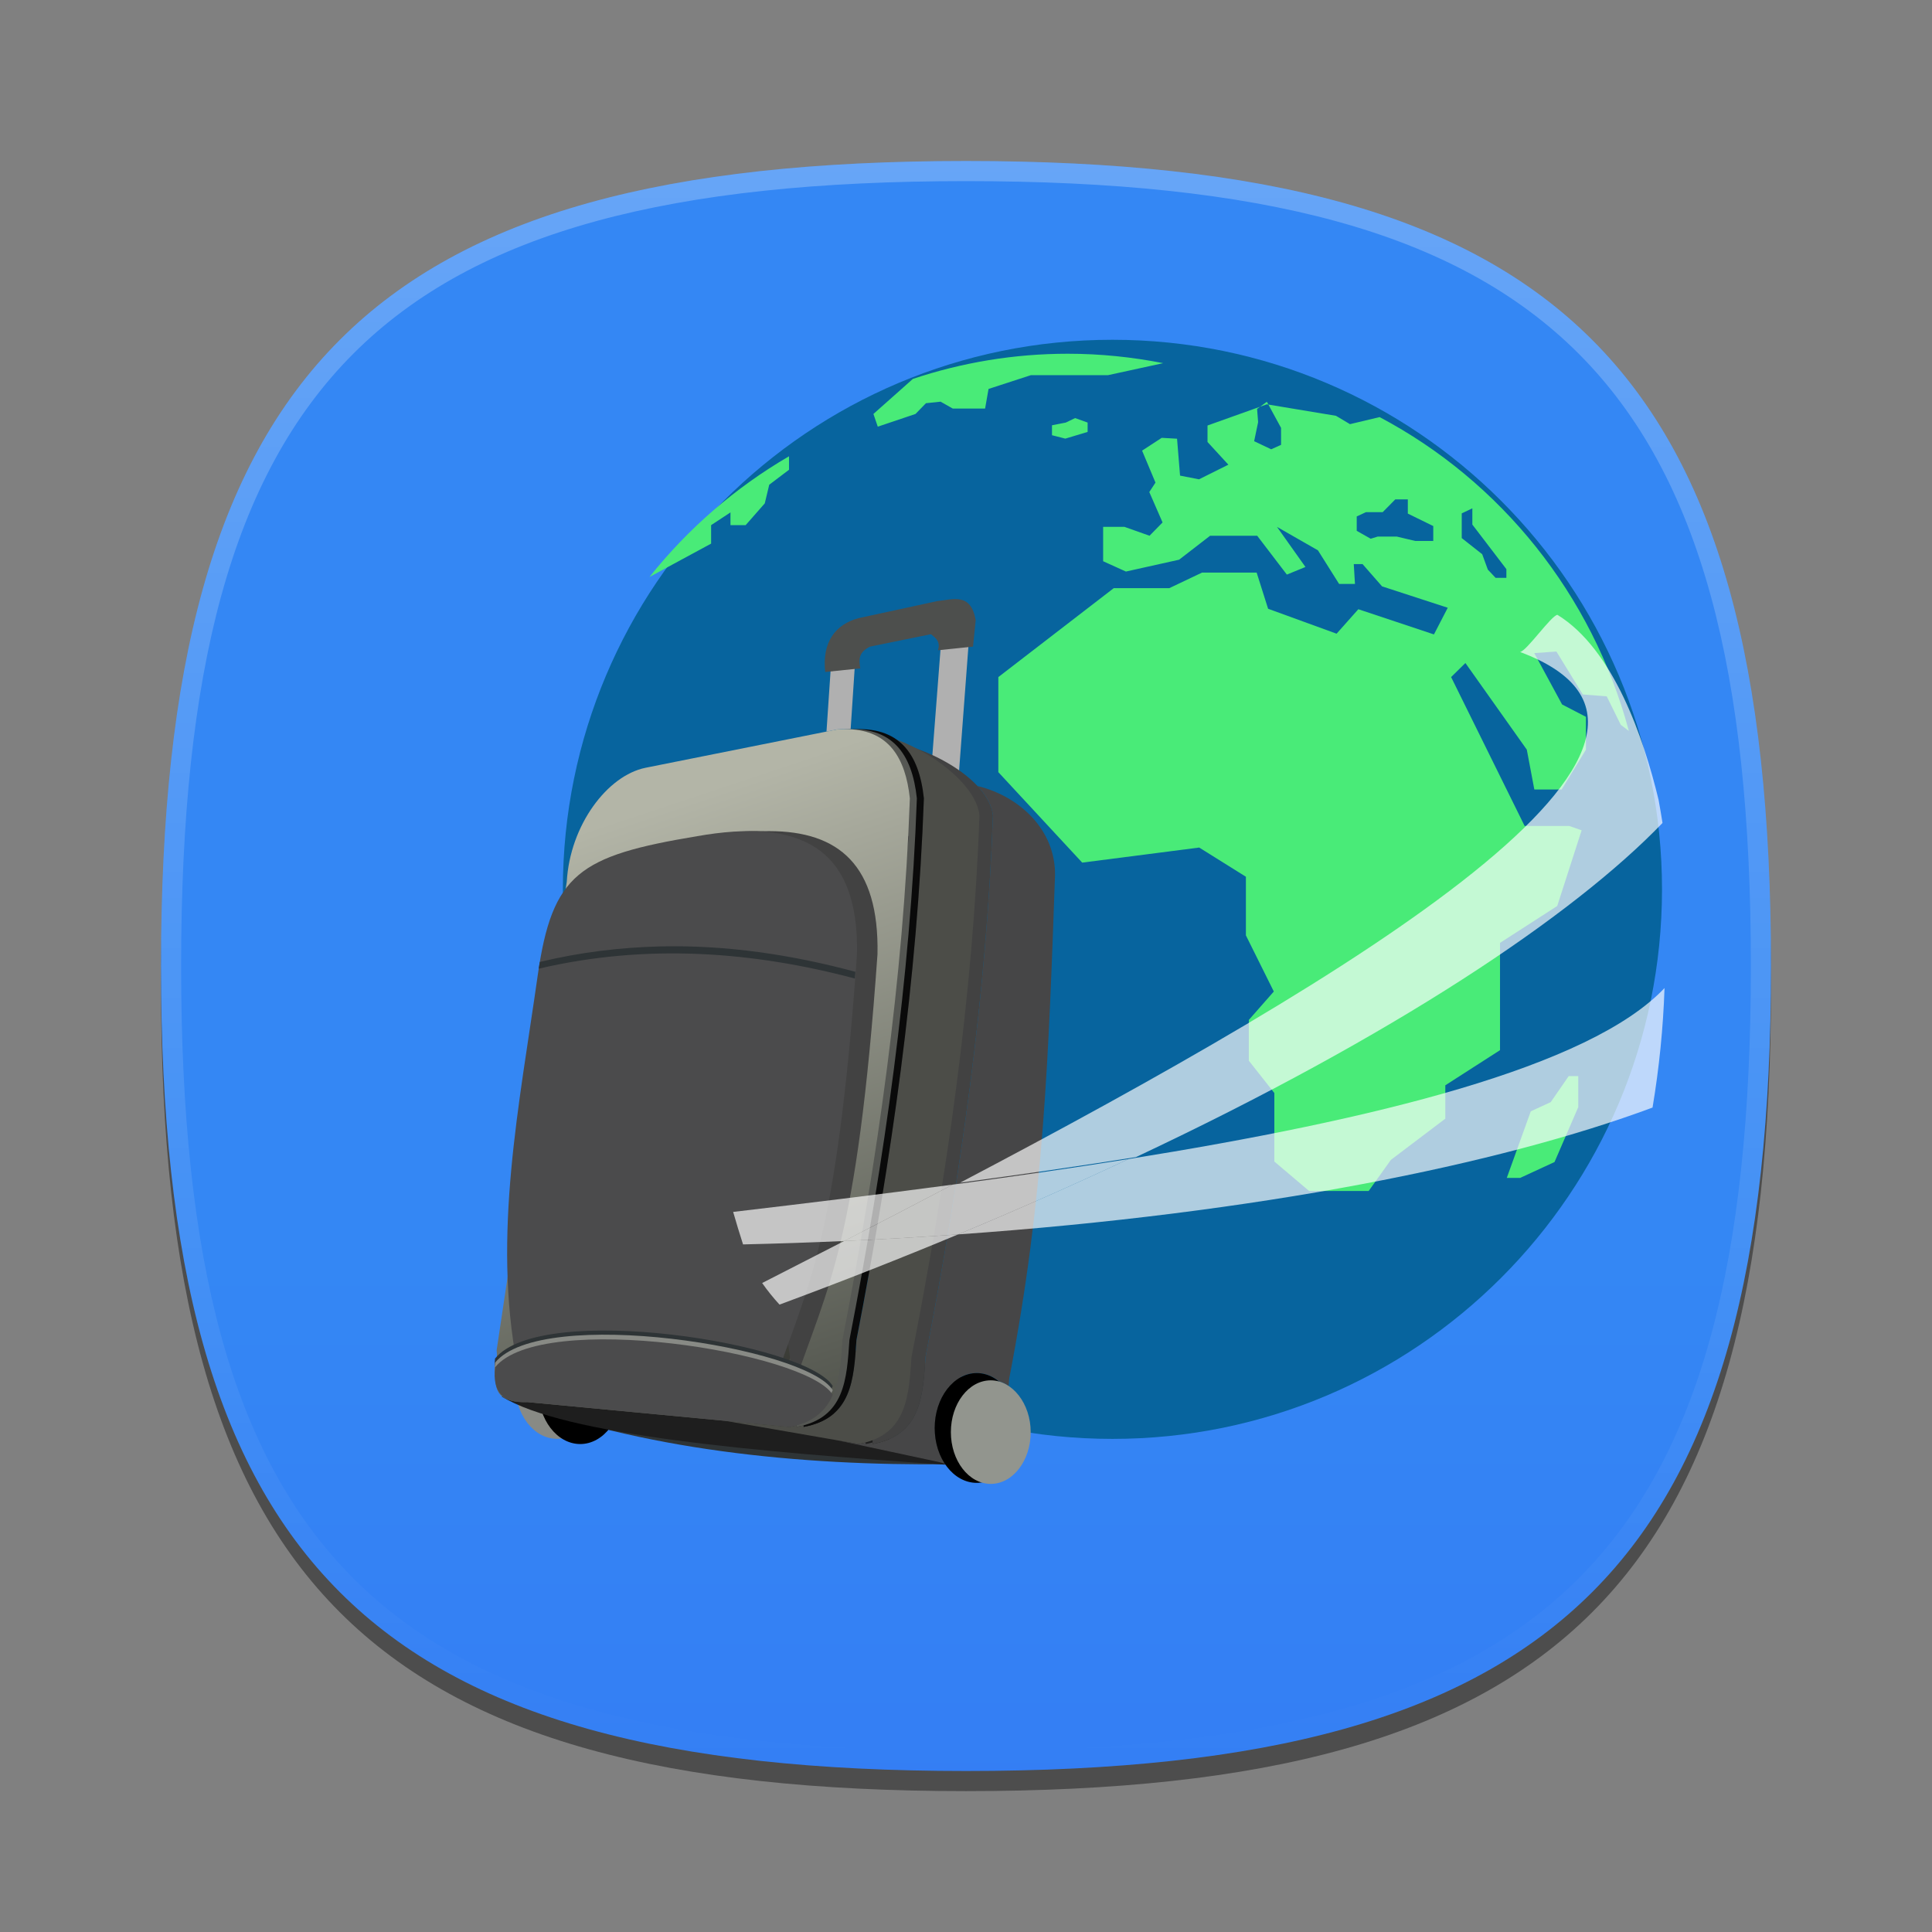 <?xml version="1.0" encoding="UTF-8"?>
<svg xmlns="http://www.w3.org/2000/svg" xmlns:xlink="http://www.w3.org/1999/xlink" baseProfile="tiny" contentScriptType="text/ecmascript" contentStyleType="text/css" height="96px" preserveAspectRatio="xMidYMid meet" version="1.1" viewBox="0 0 96 96" width="96px" x="0px" y="0px" zoomAndPan="magnify">
<rect x="0" y="0" width="96" height="96" fill="#808080" stroke="none"/>
<defs>
<linearGradient>
<stop offset="0" stop-color="#e22e19" stop-opacity="1"/>
<stop offset="1" stop-color="#c30019" stop-opacity="1"/>
</linearGradient>
<linearGradient gradientTransform="matrix(1.052,0,0,1.017,-253.453,-715.604)" gradientUnits="userSpaceOnUse" x1="254.83" x2="358.81" y1="763.973" y2="763.973">
<stop offset="0" stop-color="#f7f8f9"/>
<stop offset="1" stop-color="#d0d1d2"/>
</linearGradient>
<linearGradient gradientTransform="matrix(0.726,0,0,0.748,-174.616,-527.271)" gradientUnits="userSpaceOnUse" x1="254.83" x2="358.81" y1="763.973" y2="763.973">
<stop offset="0" stop-color="#f7f8f9"/>
<stop offset="1" stop-color="#d0d1d2"/>
</linearGradient>
<linearGradient gradientTransform="matrix(1,0,0,-1,-1.312,98.868)" gradientUnits="userSpaceOnUse" x1="61.076" x2="34.694" y1="57.3" y2="41.541">
<stop offset="0" stop-color="#ffffff"/>
<stop offset="1" stop-color="#ffffff" stop-opacity="0.2"/>
</linearGradient>
<linearGradient gradientTransform="matrix(1,0,0,-1,1.053,96.841)" gradientUnits="userSpaceOnUse" x1="61.076" x2="34.694" y1="57.3" y2="41.541">
<stop offset="0" stop-color="#ffffff"/>
<stop offset="1" stop-color="#ffffff" stop-opacity="0.2"/>
</linearGradient>
<linearGradient gradientTransform="matrix(1,0,0,-1,-2.415,95.926)" gradientUnits="userSpaceOnUse" x1="34.721" x2="60.04" y1="56.803" y2="41.976">
<stop offset="0" stop-color="#ffffff"/>
<stop offset="1" stop-color="#ffffff" stop-opacity="0.2"/>
</linearGradient>
<linearGradient gradientTransform="matrix(1,0,0,-1,-2.535,97.209)" gradientUnits="userSpaceOnUse" x1="34.721" x2="60.04" y1="56.803" y2="41.976">
<stop offset="0" stop-color="#ffffff"/>
<stop offset="1" stop-color="#ffffff" stop-opacity="0.2"/>
</linearGradient>
<linearGradient gradientTransform="matrix(1,0,0,-1,0.16,95.926)" gradientUnits="userSpaceOnUse" x1="63.148" x2="61.404" y1="26.355" y2="22.778">
<stop offset="0" stop-color="#ffffff"/>
<stop offset="1" stop-color="#a3a3a3"/>
</linearGradient>
<linearGradient gradientTransform="matrix(1,0,0,-1,0.16,95.926)" gradientUnits="userSpaceOnUse" x1="63.148" x2="61.404" y1="26.355" y2="22.778">
<stop offset="0" stop-color="#ffffff"/>
<stop offset="1" stop-color="#a3a3a3"/>
</linearGradient>
<linearGradient gradientTransform="matrix(1,0,0,-1,0.16,95.926)" gradientUnits="userSpaceOnUse" x1="62.544" x2="64.114" y1="40.822" y2="37.072">
<stop offset="0" stop-color="#ffffff"/>
<stop offset="1" stop-color="#a3a3a3"/>
</linearGradient>
<linearGradient gradientTransform="matrix(1,0,0,-1,0.16,95.926)" gradientUnits="userSpaceOnUse" x1="62.544" x2="64.114" y1="40.822" y2="37.072">
<stop offset="0" stop-color="#ffffff"/>
<stop offset="1" stop-color="#a3a3a3"/>
</linearGradient>
<linearGradient gradientTransform="matrix(1,0,0,-1,0.16,95.926)" gradientUnits="userSpaceOnUse" x1="45.003" x2="45.003" y1="40.209" y2="23.36">
<stop offset="0" stop-color="#c2de91"/>
<stop offset="1" stop-color="#7b9e56"/>
</linearGradient>
<linearGradient gradientTransform="matrix(1,0,0,-1,0.16,95.926)" gradientUnits="userSpaceOnUse" x1="45.003" x2="45.003" y1="40.209" y2="23.36">
<stop offset="0" stop-color="#c2de91"/>
<stop offset="1" stop-color="#7b9e56"/>
</linearGradient>
<linearGradient gradientTransform="matrix(1,0,0,-1,0.16,95.926)" gradientUnits="userSpaceOnUse" x1="45.003" x2="45.003" y1="40.209" y2="23.36">
<stop offset="0" stop-color="#c2de91"/>
<stop offset="1" stop-color="#7b9e56"/>
</linearGradient>
<linearGradient gradientTransform="matrix(1,0,0,-1,0.16,95.926)" gradientUnits="userSpaceOnUse" x1="45.003" x2="45.003" y1="40.209" y2="23.36">
<stop offset="0" stop-color="#c2de91"/>
<stop offset="1" stop-color="#7b9e56"/>
</linearGradient>
<linearGradient gradientTransform="matrix(1,0,0,-1,0.16,95.926)" gradientUnits="userSpaceOnUse" x1="45.003" x2="45.003" y1="40.209" y2="23.36">
<stop offset="0" stop-color="#c2de91"/>
<stop offset="1" stop-color="#7b9e56"/>
</linearGradient>
<linearGradient gradientTransform="matrix(1,0,0,-1,0.16,95.926)" gradientUnits="userSpaceOnUse" x1="45.003" x2="45.003" y1="40.209" y2="23.36">
<stop offset="0" stop-color="#c2de91"/>
<stop offset="1" stop-color="#7b9e56"/>
</linearGradient>
<linearGradient gradientTransform="matrix(1,0,0,-1,8.619,63.558)" gradientUnits="userSpaceOnUse" x1="82.677" x2="82.677" y1="37.415" y2="54.158">
<stop offset="0" stop-color="#ffffff" stop-opacity="0.3"/>
<stop offset="1" stop-color="#ffffff"/>
</linearGradient>
<linearGradient gradientTransform="matrix(1,0,0,-1,-53.62,92.867)" gradientUnits="userSpaceOnUse" x1="82.677" x2="82.677" y1="37.415" y2="54.158">
<stop offset="0" stop-color="#ffffff" stop-opacity="0.3"/>
<stop offset="1" stop-color="#ffffff"/>
</linearGradient>
<linearGradient gradientTransform="matrix(1,0,0,-1,8.619,63.558)" gradientUnits="userSpaceOnUse" x1="82.677" x2="82.677" y1="37.415" y2="54.158">
<stop offset="0" stop-color="#ffffff" stop-opacity="0.3"/>
<stop offset="1" stop-color="#ffffff"/>
</linearGradient>
<linearGradient gradientTransform="matrix(1,0,0,-1,-15.367,78.154)" gradientUnits="userSpaceOnUse" x1="82.677" x2="82.677" y1="37.415" y2="54.158">
<stop offset="0" stop-color="#ffffff" stop-opacity="0.3"/>
<stop offset="1" stop-color="#ffffff"/>
</linearGradient>
<linearGradient gradientTransform="matrix(1,0,0,-1,8.619,63.558)" gradientUnits="userSpaceOnUse" x1="82.677" x2="82.677" y1="37.415" y2="54.158">
<stop offset="0" stop-color="#ffffff" stop-opacity="0.3"/>
<stop offset="1" stop-color="#ffffff"/>
</linearGradient>
<linearGradient gradientTransform="matrix(1,0,0,-1,-18.31,107.947)" gradientUnits="userSpaceOnUse" x1="82.677" x2="82.677" y1="37.415" y2="54.158">
<stop offset="0" stop-color="#ffffff" stop-opacity="0.3"/>
<stop offset="1" stop-color="#ffffff"/>
</linearGradient>
<linearGradient gradientTransform="translate(-352.761,-1255.779)" gradientUnits="userSpaceOnUse" x1="405.411" x2="438.255" y1="1288.93" y2="1353.389">
<stop offset="0" stop-color="#fafafa"/>
<stop offset="0.5" stop-color="#dcdcdc"/>
<stop offset="0.758" stop-color="#c8c8c8"/>
<stop offset="1" stop-color="#ebebeb"/>
</linearGradient>
<linearGradient gradientTransform="translate(-352.761,-1255.779)" gradientUnits="userSpaceOnUse" x1="420.043" x2="420.043" y1="1285.44" y2="1356.93">
<stop offset="0" stop-color="#fafafa"/>
<stop offset="0.2" stop-color="#c8c8c8"/>
<stop offset="0.5" stop-color="#dcdcdc"/>
<stop offset="0.776" stop-color="#ffffff"/>
<stop offset="1" stop-color="#ebebeb"/>
</linearGradient>
<linearGradient gradientTransform="translate(-352.761,-1255.779)" gradientUnits="userSpaceOnUse" x1="420.043" x2="420.043" y1="1285.44" y2="1356.93">
<stop offset="0" stop-color="#fafafa"/>
<stop offset="0.2" stop-color="#c8c8c8"/>
<stop offset="0.5" stop-color="#dcdcdc"/>
<stop offset="0.776" stop-color="#ffffff"/>
<stop offset="1" stop-color="#ebebeb"/>
</linearGradient>
<linearGradient gradientTransform="translate(-352.761,-1255.779)" gradientUnits="userSpaceOnUse" x1="405.411" x2="438.255" y1="1288.93" y2="1353.389">
<stop offset="0" stop-color="#fafafa"/>
<stop offset="0.5" stop-color="#dcdcdc"/>
<stop offset="0.758" stop-color="#c8c8c8"/>
<stop offset="1" stop-color="#ebebeb"/>
</linearGradient>
<linearGradient gradientTransform="translate(-352.761,-1255.779)" gradientUnits="userSpaceOnUse" x1="420.043" x2="420.043" y1="1285.44" y2="1356.93">
<stop offset="0" stop-color="#fafafa"/>
<stop offset="0.2" stop-color="#c8c8c8"/>
<stop offset="0.5" stop-color="#dcdcdc"/>
<stop offset="0.776" stop-color="#ffffff"/>
<stop offset="1" stop-color="#ebebeb"/>
</linearGradient>
<linearGradient gradientTransform="matrix(0,1,-1,0,96,0)" gradientUnits="userSpaceOnUse" x1="8" x2="88" y1="48" y2="48">
<stop offset="0" stop-color="#f2143c" stop-opacity="1"/>
<stop offset="1" stop-color="#f0490d" stop-opacity="1"/>
</linearGradient>
<linearGradient gradientTransform="matrix(0,100.668,100.668,0,-10051.962,32768.5)" gradientUnits="userSpaceOnUse" id="SVGID_8_" x1="-333.364" x2="-332.708" y1="100.423" y2="100.423">
<stop offset="0" stop-color="#b2b3ae"/>
<stop offset="1" stop-color="#4c4d48"/>
</linearGradient>
<linearGradient gradientTransform="matrix(30.39,88.26,88.26,-30.39,1405.883,32476.068)" gradientUnits="userSpaceOnUse" id="SVGID_9_" x1="-333.18" x2="-332.522" y1="99.192" y2="99.192">
<stop offset="0" stop-color="#b3b5a7"/>
<stop offset="1" stop-color="#4d5049"/>
</linearGradient>
<linearGradient gradientTransform="matrix(30.39,88.26,88.26,-30.39,1405.883,32476.068)" gradientUnits="userSpaceOnUse" id="SVGID_11_" x1="-333.178" x2="-332.522" y1="99.254" y2="99.254">
<stop offset="0" stop-color="#8f9186"/>
<stop offset="1" stop-color="#3e403a"/>
</linearGradient>
<linearGradient gradientTransform="matrix(30.39,88.26,88.26,-30.39,1405.883,32476.068)" gradientUnits="userSpaceOnUse" id="SVGID_13_" x1="-333.18" x2="-332.523" y1="99.248" y2="99.248">
<stop offset="0" stop-color="#8f9186"/>
<stop offset="1" stop-color="#3e403a"/>
</linearGradient>
<linearGradient gradientTransform="matrix(30.39,88.26,88.26,-30.39,1405.883,32476.068)" gradientUnits="userSpaceOnUse" id="SVGID_14_" x1="-333.179" x2="-332.522" y1="99.254" y2="99.254">
<stop offset="0" stop-color="#72746b"/>
<stop offset="1" stop-color="#32332e"/>
</linearGradient>
<linearGradient gradientTransform="translate(-67.525,55.415)" gradientUnits="userSpaceOnUse" x1="47.999" x2="47.999" y1="8.253" y2="87.498">
<stop offset="0" stop-color="#ffffff"/>
<stop offset="1" stop-color="#ffffff" stop-opacity="0"/>
</linearGradient>
<linearGradient gradientTransform="matrix(0,1,-1,0,28.475,54.415)" gradientUnits="userSpaceOnUse" x1="8" x2="88" y1="48" y2="48">
<stop offset="0" stop-color="#3487f4" stop-opacity="1"/>
<stop offset="1" stop-color="#346cf4" stop-opacity="1"/>
</linearGradient>
<linearGradient gradientTransform="matrix(0,1,-1,0,28.475,54.415)" gradientUnits="userSpaceOnUse" id="linearGradient4288" x1="8" x2="88" y1="48" y2="48">
<stop offset="0" stop-color="#3487f4" stop-opacity="1"/>
<stop offset="1" stop-color="#346cf4" stop-opacity="1"/>
</linearGradient>
</defs>
<path d="M 88.0 49.0 C 88.0 78.633 77.637 89.0 48.0 89.0 C 18.365 89.0 8.0 78.633 8.0 49.0 C 8.0 19.365 18.365 9.0 48.0 9.0 C 77.637 9.0 88.0 19.365 88.0 49.0 z " fill-opacity="0.4"/>
<linearGradient gradientUnits="userSpaceOnUse" x1="47.999" x2="47.999" y1="8" y2="88.001">
<stop offset="0" stop-color="#d40000" stop-opacity="1"/>
<stop offset="0.5" stop-color="#aa0000" stop-opacity="1"/>
<stop offset="1" stop-color="#800000" stop-opacity="1"/>
</linearGradient>
<path d="M 48.0 88.0 C 18.367 88.0 8.0 77.637 8.0 48.0 C 8.0 18.365 18.367 8.0 48.0 8.0 C 77.635 8.0 88.0 18.365 88.0 48.0 C 88.0 77.637 77.635 88.0 48.0 88.0 z " fill="url(#linearGradient4288)" fill-opacity="1.0"/>
<rect fill="none" height="96" width="96"/>
<linearGradient gradientUnits="userSpaceOnUse" id="SVGID_2_" x1="47.999" x2="47.999" y1="8.253" y2="87.499">
<stop offset="0" stop-color="#ffffff"/>
<stop offset="1" stop-color="#ffffff" stop-opacity="0"/>
</linearGradient>
<path color="#000000" d="M 81.763 45.153 C 81.763 59.924 69.788 71.898 55.017 71.898 C 40.246 71.898 28.271 59.924 28.271 45.153 C 28.271 30.381 40.246 18.407 55.017 18.407 C 69.788 18.407 81.763 30.381 81.763 45.153 z " display="inline" fill="#07649e" fill-opacity="1" fill-rule="nonzero" stroke="none" stroke-width="1" transform="matrix(1.021,0,0,1.021,-0.896,-1.91)" visibility="visible"/>
<path d="M 48.0 8.0 C 18.365 8.0 8.0 18.365 8.0 48.0 C 8.0 77.633 18.365 88.0 48.0 88.0 C 77.637 88.0 88.0 77.633 88.0 48.0 C 88.0 18.365 77.637 8.0 48.0 8.0 z M 48.0 87.0 C 18.842 87.0 9.0 77.158 9.0 48.0 C 9.0 18.842 18.842 9.0 48.0 9.0 C 77.158 9.0 87.0 18.842 87.0 48.0 C 87.0 77.158 77.158 87.0 48.0 87.0 z " fill="url(#SVGID_2_)" fill-opacity="0.25" stroke-opacity="0.25"/>
<linearGradient gradientTransform="matrix(0.707 -0.707 0.707 0.707 -208.981 3059.741)" gradientUnits="userSpaceOnUse" x1="2309.358" x2="2344.358" y1="-1947.929" y2="-1947.929">
<stop offset="0" stop-color="#58595b"/>
<stop offset="1" stop-color="#000000"/>
</linearGradient>
<linearGradient gradientTransform="matrix(0.707 -0.707 0.707 0.707 -208.981 3059.741)" gradientUnits="userSpaceOnUse" x1="2309.358" x2="2313.36" y1="-1957.928" y2="-1957.928">
<stop offset="0" stop-color="#58595b"/>
<stop offset="1" stop-color="#000000"/>
</linearGradient>
<linearGradient gradientUnits="userSpaceOnUse" x1="54.292" x2="59.292" y1="10.35" y2="38.934">
<stop offset="0" stop-color="#58595b"/>
<stop offset="1" stop-color="#000000"/>
</linearGradient>
<linearGradient gradientUnits="userSpaceOnUse" x1="32.551" x2="42.176" y1="12.634" y2="45.134">
<stop offset="0" stop-color="#58595b"/>
<stop offset="1" stop-color="#000000"/>
</linearGradient>
<linearGradient gradientUnits="userSpaceOnUse" x1="57.148" x2="60.063" y1="35.227" y2="38.142">
<stop offset="0" stop-color="#ffffff"/>
<stop offset="0.736" stop-color="#ffffff" stop-opacity="0"/>
<stop offset="1" stop-color="#ffffff" stop-opacity="0"/>
</linearGradient>
<linearGradient gradientUnits="userSpaceOnUse" x1="44.618" x2="38.073" y1="37.241" y2="43.786">
<stop offset="0" stop-color="#ffffff"/>
<stop offset="0.736" stop-color="#ffffff" stop-opacity="0"/>
<stop offset="1" stop-color="#ffffff" stop-opacity="0"/>
</linearGradient>
<linearGradient gradientUnits="userSpaceOnUse" x1="47.999" x2="47.999" y1="45.5" y2="53.877">
<stop offset="0" stop-color="#ffffff"/>
<stop offset="1" stop-color="#6d6e70"/>
</linearGradient>
<path d="M 77.055 54.764 L 76.064 55.22 L 74.871 58.53 L 75.535 58.53 L 77.243 57.741 L 78.423 55.012 L 78.423 53.471 L 77.948 53.471 L 77.055 54.764 z M 68.552 20.725 L 67.079 21.076 L 66.383 20.661 L 62.948 20.09 L 60.001 21.143 L 60.001 21.962 L 61.037 23.09 L 59.577 23.817 L 58.636 23.633 L 58.487 21.799 L 57.724 21.756 L 56.75 22.392 L 57.415 23.98 L 57.108 24.449 L 57.767 25.96 L 57.12 26.621 L 55.873 26.179 L 54.814 26.179 L 54.814 27.887 L 55.946 28.4 L 58.59 27.811 L 60.128 26.622 L 62.47 26.622 L 63.943 28.551 L 64.867 28.173 L 63.453 26.181 L 65.488 27.346 L 66.539 29.015 L 67.328 29.015 L 67.268 28.029 L 67.704 28.029 L 68.673 29.136 L 71.938 30.199 L 71.252 31.524 L 67.495 30.272 L 66.414 31.488 L 63.011 30.249 L 62.442 28.451 L 59.73 28.451 L 58.103 29.224 L 55.343 29.224 L 49.607 33.644 L 49.607 38.368 L 53.774 42.863 L 59.587 42.114 L 61.908 43.565 L 61.908 46.478 L 63.295 49.268 L 62.054 50.68 L 62.054 52.706 L 63.321 54.311 L 63.321 57.716 L 65.049 59.179 L 68.009 59.179 L 69.111 57.635 L 71.817 55.586 L 71.817 53.928 L 74.535 52.182 L 74.535 46.851 L 77.378 45.018 L 78.59 41.257 L 77.973 41.041 L 75.758 41.041 L 72.105 33.643 L 72.815 32.945 L 75.866 37.25 L 76.24 39.229 L 77.597 39.229 L 78.804 37.25 L 78.804 35.619 L 77.619 35.004 L 76.236 32.451 L 77.338 32.375 L 78.648 34.508 L 79.838 34.602 L 80.537 36.018 L 80.937 36.32 C 79.121 29.541 74.569 23.91 68.552 20.725 z M 63.656 22.104 L 63.164 22.325 L 62.318 21.923 L 62.515 20.977 L 62.464 20.319 L 62.949 19.964 L 63.655 21.261 L 63.656 22.104 L 63.656 22.104 z M 71.219 26.881 L 70.327 26.881 L 69.409 26.663 L 68.455 26.663 L 68.109 26.769 L 67.415 26.377 L 67.415 25.661 L 67.874 25.449 L 68.705 25.449 L 69.331 24.814 L 69.954 24.814 L 69.954 25.52 L 71.218 26.139 L 71.218 26.881 L 71.219 26.881 z M 74.851 28.714 L 74.316 28.714 L 73.929 28.303 L 73.65 27.539 L 72.633 26.737 L 72.633 25.509 L 73.16 25.259 L 73.16 26.065 L 74.851 28.28 L 74.851 28.714 z M 30.54 49.189 L 29.137 48.618 L 29.137 46.921 L 27.951 46.143 C 27.506 48.018 27.266 49.973 27.266 51.983 C 27.266 57.581 29.081 62.751 32.146 66.918 L 33.502 64.681 L 32.848 63.309 L 33.237 62.403 L 34.719 62.357 L 34.719 58.936 L 36.033 57.422 L 36.033 54.876 L 30.54 51.612 L 30.54 49.189 L 30.54 49.189 z M 32.272 28.67 L 35.335 27.012 L 35.335 26.094 L 36.297 25.461 L 36.297 26.094 L 37.051 26.094 L 38.001 25.012 L 38.223 24.086 L 39.206 23.342 L 39.206 22.672 C 36.544 24.222 34.192 26.259 32.272 28.67 z M 46.01 20.035 L 46.737 19.959 L 47.341 20.3 L 48.949 20.3 L 49.12 19.326 L 51.223 18.642 L 55.055 18.642 L 57.797 18.045 C 56.259 17.742 54.677 17.577 53.056 17.577 C 50.369 17.577 47.781 18.02 45.36 18.828 L 43.4 20.569 L 43.616 21.201 L 45.491 20.569 L 46.01 20.035 z M 52.273 21.132 L 52.273 21.626 L 52.936 21.795 L 54.043 21.462 L 54.043 20.997 L 53.421 20.774 L 52.959 20.997 L 52.273 21.132 z " fill="#49eb78" fill-opacity="1"/>
<g transform="matrix(0.536,0,0,0.536,11.514,11.217)">
<path d="M 66.419 114.813 C 85.273 101.899 29.661 100.843 25.209 108.62 C 37.962 113.517 52.715 114.955 66.419 114.813 " fill="#2e3436"/>
<path d="M 34.062 107.371 C 34.062 110.155 32.312 112.46 30.162 112.46 C 28.012 112.46 26.26 110.205 26.26 107.371 C 26.26 104.588 28.011 102.284 30.162 102.284 C 32.312 102.284 34.062 104.588 34.062 107.371 z " fill="#888a85"/>
<path d="M 36.212 107.853 C 36.212 110.636 34.462 112.941 32.312 112.941 C 30.162 112.941 28.412 110.683 28.412 107.853 C 28.412 105.021 30.162 102.763 32.312 102.763 C 34.462 102.812 36.212 105.067 36.212 107.853 z "/>
<path d="M 71.971 33.929 L 71.771 33.977 L 71.971 33.929 z " fill="#eb008b"/>
<path d="M 55.364 47.802 C 53.565 49.242 51.263 48.666 54.315 48.042 C 55.017 47.945 54.465 47.993 55.364 47.802 z " fill="#eb008b"/>
<path d="M 46.765 54.378 L 46.714 54.522 L 46.765 54.378 z " fill="#eb008b"/>
<path d="M 67.519 38.024 L 66.49 38.236 C 66.55 38.305 66.605 38.382 66.648 38.47 L 67.749 38.244 C 67.675 38.159 67.595 38.087 67.519 38.024 " fill="#a3a3a3"/>
<path d="M 67.269 37.817 L 66.269 38.024 C 66.342 38.085 66.42 38.155 66.49 38.236 L 67.519 38.024 C 67.422 37.943 67.332 37.877 67.269 37.817 " fill="#828282"/>
<path d="M 68.519 37.817 L 67.519 38.024 C 67.596 38.087 67.676 38.159 67.748 38.244 L 68.778 38.032 C 68.678 37.948 68.584 37.879 68.519 37.817 " fill="#828282"/>
<linearGradient gradientTransform="matrix(4.434,0.31,0.31,-4.434,1497.662,228.073)" gradientUnits="userSpaceOnUse" x1="-324.41" x2="-323.715" y1="18.276" y2="18.276">
<stop offset="0" stop-color="#555753"/>
<stop offset="0.5" stop-color="#ffffff"/>
<stop offset="1" stop-color="#555753"/>
</linearGradient>
<polygon fill="#b0b0b0" fill-opacity="1" points="64.567,54.09 65.769,38.489 68.319,38.681 67.118,54.666 "/>
<path d="M 25.009 108.524 C 30.81 112.125 48.566 113.661 66.218 114.86 L 47.064 106.125 L 25.009 108.524 " fill="#1e1e1e"/>
<linearGradient gradientTransform="matrix(-9.86,93.816,93.816,9.86,-12671.098,30315.537)" gradientUnits="userSpaceOnUse" x1="-333.193" x2="-332.537" y1="100.797" y2="100.797">
<stop offset="0" stop-color="#6e6e6e"/>
<stop offset="0.267" stop-color="#434344"/>
<stop offset="1" stop-color="#242527"/>
</linearGradient>
<path d="M 69.14 51.941 C 69.939 52.798 70.469 53.726 70.57 54.666 C 69.97 71.417 67.57 88.123 64.32 104.875 C 64.07 108.476 63.921 112.124 59.419 112.938 L 59.416 112.793 C 59.211 112.85 58.996 112.897 58.77 112.938 L 58.768 112.793 C 58.561 112.85 58.346 112.897 58.12 112.938 L 56.196 112.604 L 65.78 114.657 L 66.079 114.72 C 65.514 113.838 65.172 112.7 65.172 111.449 C 65.172 108.666 66.922 106.361 69.071 106.361 C 69.817 106.361 70.524 106.644 71.127 107.135 C 71.442 107.224 71.745 107.364 72.028 107.552 C 72.044 107.332 72.056 107.111 72.073 106.888 C 75.323 90.136 75.723 76.935 76.325 60.182 C 76.358 56.006 73.071 52.944 69.255 51.967 C 69.214 51.961 69.177 51.951 69.14 51.941 " fill="#464647" fill-opacity="1"/>
<path d="M 59.417 112.94 C 63.918 112.125 64.067 108.475 64.319 104.876 C 67.569 88.124 69.968 71.418 70.569 54.667 C 70.118 50.491 61.216 46.554 57.765 48.042 L 59.417 112.94 " fill="#424242" fill-opacity="1"/>
<linearGradient gradientTransform="matrix(2.804,0.147,0.147,-2.804,950.292,13.321)" gradientUnits="userSpaceOnUse" x1="-317.727" x2="-317.039" y1="-27.489" y2="-27.489">
<stop offset="0" stop-color="#888a85"/>
<stop offset="0.5" stop-color="#ffffff"/>
<stop offset="1" stop-color="#888a85"/>
</linearGradient>
<path d="M 55.565 40.554 L 55.138 46.893 L 56.116 46.697 C 56.38 46.677 56.633 46.667 56.879 46.667 C 56.987 46.667 57.094 46.67 57.198 46.673 C 57.259 46.672 57.319 46.67 57.378 46.669 L 57.732 41.301 L 57.769 40.746 L 57.476 40.72 L 56.173 40.606 L 55.565 40.554 " fill="#b0b0b0" fill-opacity="1"/>
<linearGradient gradientTransform="matrix(0,100.668,100.668,0,-10051.962,32768.5)" gradientUnits="userSpaceOnUse" x1="-333.364" x2="-332.708" y1="100.423" y2="100.423">
<stop offset="0" stop-color="#b2b3ae"/>
<stop offset="1" stop-color="#4c4d48"/>
</linearGradient>
<path d="M 61.647 47.641 C 63.145 48.711 63.901 50.611 64.168 53.082 C 63.567 69.835 61.168 86.538 57.917 103.291 C 57.668 106.892 57.519 110.538 53.017 111.354 L 53.027 111.207 C 52.82 111.264 52.598 111.313 52.367 111.354 L 52.377 111.207 C 52.169 111.264 51.949 111.313 51.718 111.354 L 45.748 110.789 L 56.195 112.604 L 58.119 112.938 C 58.346 112.897 58.56 112.85 58.765 112.793 C 62.634 111.755 62.781 108.292 63.019 104.873 C 66.32 88.121 68.72 71.367 69.32 54.664 C 69.047 52.125 65.701 49.354 62.347 47.918 C 62.112 47.821 61.881 47.728 61.647 47.641 " fill="url(#SVGID_8_)"/>
<path d="M 53.016 111.354 C 57.517 110.539 57.667 106.891 57.916 103.291 C 61.167 86.538 63.567 69.835 64.167 53.082 C 63.718 48.905 61.866 46.362 57.416 46.697 L 53.016 111.354 " fill="#0a0a0a"/>
<path d="M 52.364 111.354 C 56.866 110.539 57.015 106.891 57.265 103.291 C 60.516 86.538 62.915 69.835 63.516 53.082 C 63.067 48.905 61.216 46.362 56.764 46.697 L 52.364 111.354 " fill="#555753"/>
<rect color="#000000" display="inline" fill="#424242" fill-opacity="1" fill-rule="nonzero" height="52.2" stroke="none" stroke-width="2" transform="matrix(0.991,0.137,-0.137,0.991,0,0)" visibility="visible" width="26.479" x="43.438" y="47.442"/>
<linearGradient gradientTransform="matrix(30.39,88.26,88.26,-30.39,1405.883,32476.068)" gradientUnits="userSpaceOnUse" x1="-333.18" x2="-332.522" y1="99.192" y2="99.192">
<stop offset="0" stop-color="#b3b5a7"/>
<stop offset="1" stop-color="#4d5049"/>
</linearGradient>
<path d="M 49.512 56.125 C 49.622 56.124 49.732 56.122 49.841 56.122 C 56.273 56.122 60.03 59.275 59.866 67.531 C 57.967 94.459 55.265 98.252 52.114 107.517 L 51.928 106.177 C 51.774 106.613 51.62 107.057 51.464 107.517 L 51.292 106.277 C 51.15 106.68 51.007 107.093 50.863 107.517 L 43.81 56.586 C 45.533 56.284 47.128 56.122 48.587 56.122 C 48.687 56.122 48.787 56.123 48.885 56.125 C 48.988 56.124 49.088 56.122 49.187 56.122 C 49.298 56.122 49.405 56.123 49.512 56.125 M 56.879 46.668 C 56.633 46.668 56.38 46.678 56.116 46.698 L 55.138 46.893 L 38.362 50.249 C 34.811 50.97 31.36 55.577 31.061 60.81 L 24.559 104.252 C 24.739 105.672 23.929 107.595 25.067 108.519 C 25.479 108.853 26.145 109.054 27.209 109.054 C 27.274 109.054 27.341 109.054 27.409 109.052 L 45.746 110.789 L 51.716 111.354 C 51.946 111.313 52.167 111.262 52.375 111.207 C 56.231 110.165 56.378 106.707 56.616 103.291 C 59.866 86.538 62.268 69.835 62.866 53.082 C 62.456 49.262 60.872 46.808 57.198 46.673 C 57.094 46.67 56.987 46.668 56.879 46.668 " fill="url(#SVGID_9_)"/>
<linearGradient gradientTransform="matrix(30.39,88.26,88.26,-30.39,1405.883,32476.068)" gradientUnits="userSpaceOnUse" x1="-333.179" x2="-332.522" y1="99.297" y2="99.297">
<stop offset="0" stop-color="#8f9186"/>
<stop offset="1" stop-color="#3e403a"/>
</linearGradient>
<linearGradient gradientTransform="matrix(30.39,88.26,88.26,-30.39,1405.883,32476.068)" gradientUnits="userSpaceOnUse" x1="-333.178" x2="-332.522" y1="99.254" y2="99.254">
<stop offset="0" stop-color="#8f9186"/>
<stop offset="1" stop-color="#3e403a"/>
</linearGradient>
<path d="M 51.763 104.966 C 51.609 105.396 51.45 105.83 51.293 106.277 L 51.465 107.517 C 51.621 107.057 51.777 106.613 51.929 106.177 L 51.763 104.966 M 49.19 56.122 C 49.09 56.122 48.989 56.123 48.887 56.125 C 48.992 56.126 49.1 56.129 49.203 56.132 C 49.307 56.129 49.408 56.127 49.511 56.125 C 49.405 56.123 49.298 56.122 49.19 56.122 " fill="url(#SVGID_11_)"/>
<linearGradient gradientTransform="matrix(30.39,88.26,88.26,-30.39,1405.883,32476.068)" gradientUnits="userSpaceOnUse" x1="-333.179" x2="-332.521" y1="99.295" y2="99.295">
<stop offset="0" stop-color="#72746b"/>
<stop offset="1" stop-color="#32332e"/>
</linearGradient>
<linearGradient gradientTransform="matrix(30.39,88.26,88.26,-30.39,1405.883,32476.068)" gradientUnits="userSpaceOnUse" x1="-333.18" x2="-332.523" y1="99.248" y2="99.248">
<stop offset="0" stop-color="#8f9186"/>
<stop offset="1" stop-color="#3e403a"/>
</linearGradient>
<path d="M 48.59 56.122 C 47.131 56.122 45.534 56.285 43.814 56.586 L 50.865 107.517 C 51.01 107.093 51.152 106.68 51.295 106.277 L 44.415 56.588 C 46.018 56.307 47.513 56.147 48.89 56.127 C 48.79 56.123 48.688 56.122 48.59 56.122 " fill="url(#SVGID_13_)"/>
<linearGradient gradientTransform="matrix(30.39,88.26,88.26,-30.39,1405.883,32476.068)" gradientUnits="userSpaceOnUse" x1="-333.179" x2="-332.522" y1="99.254" y2="99.254">
<stop offset="0" stop-color="#72746b"/>
<stop offset="1" stop-color="#32332e"/>
</linearGradient>
<path d="M 48.888 56.125 C 47.511 56.145 46.016 56.305 44.413 56.586 L 51.293 106.274 C 51.45 105.83 51.608 105.395 51.763 104.964 L 45.064 56.584 C 46.538 56.325 47.92 56.169 49.206 56.13 C 49.101 56.129 48.995 56.126 48.888 56.125 " fill="url(#SVGID_14_)"/>
<linearGradient gradientTransform="matrix(30.39,88.26,88.26,-30.39,1405.883,32476.068)" gradientUnits="userSpaceOnUse" x1="-333.179" x2="-332.522" y1="99.293" y2="99.293">
<stop offset="0" stop-color="#5b5d56"/>
<stop offset="1" stop-color="#282925"/>
</linearGradient>
<linearGradient gradientTransform="matrix(35.371,3.718,3.718,-35.371,11530.215,4521.226)" gradientUnits="userSpaceOnUse" x1="-334.659" x2="-333.975" y1="90.39" y2="90.39">
<stop offset="0" stop-color="#414141"/>
<stop offset="0.316" stop-color="#5e5e5e"/>
<stop offset="1" stop-color="#28292b"/>
</linearGradient>
<path d="M 50.215 107.517 C 53.364 98.251 56.068 94.458 57.967 67.531 C 58.167 57.402 52.465 54.954 43.163 56.587 C 32.211 58.411 29.71 60.044 28.36 69.547 C 26.659 81.548 24.159 93.548 26.46 105.596 L 50.215 107.517 z " fill="#4b4b4c" fill-opacity="1"/>
<path d="M 39.712 66.81 C 36.012 66.906 32.36 67.338 28.562 68.249 L 28.46 68.874 C 38.514 66.521 48.364 67.29 57.767 69.786 L 57.816 69.162 C 51.916 67.577 45.862 66.666 39.712 66.81 z " fill="#2e3436"/>
<path d="M 27.409 108.235 L 51.716 110.538 C 52.816 110.347 53.666 109.964 54.316 109.434 C 54.966 108.907 55.417 108.282 55.716 107.563 C 53.316 103.578 28.711 99.69 24.409 105.018 C 24.159 107.274 25.159 108.331 27.409 108.235 z " fill="#2e3436"/>
<path d="M 27.409 108.619 L 51.716 110.923 C 52.816 110.732 53.666 110.347 54.316 109.819 C 54.966 109.291 55.417 108.668 55.716 107.946 C 53.316 103.963 28.711 100.075 24.409 105.403 C 24.159 107.708 25.159 108.764 27.409 108.619 z " fill="#888a85"/>
<linearGradient gradientTransform="matrix(-0.851,8.095,8.095,0.851,-1097.776,2411.31)" gradientUnits="userSpaceOnUse" x1="-296.487" x2="-295.826" y1="109.43" y2="109.43">
<stop offset="0" stop-color="#565656"/>
<stop offset="1" stop-color="#393939"/>
</linearGradient>
<path d="M 27.409 109.052 L 51.716 111.355 C 52.816 111.167 53.666 110.781 54.316 110.251 C 54.966 109.724 55.417 109.101 55.716 108.378 C 53.316 104.396 28.711 100.508 24.409 105.834 C 24.159 108.139 25.159 109.194 27.409 109.052 z " fill="#4b4b4c" fill-opacity="1"/>
<linearGradient gradientTransform="matrix(-16.99,-2.996,-2.996,16.99,-5377.139,-2970.784)" gradientUnits="userSpaceOnUse" x1="-341.918" x2="-341.289" y1="119.519" y2="119.519">
<stop offset="0" stop-color="#000000"/>
<stop offset="1" stop-color="#000000"/>
</linearGradient>
<linearGradient gradientTransform="matrix(3.001,8.245,8.245,-3.001,215.294,2742.476)" gradientUnits="userSpaceOnUse" x1="-295.913" x2="-295.241" y1="88.975" y2="88.975">
<stop offset="0" stop-color="#babdb6"/>
<stop offset="0.422" stop-color="#555753"/>
<stop offset="1" stop-color="#2e3436"/>
</linearGradient>
<path d="M 55.017 41.369 C 54.716 38.585 55.966 36.953 58.117 36.377 L 65.419 34.794 C 66.869 34.65 68.52 33.978 68.97 36.57 L 68.721 39.018 L 65.47 39.354 C 65.772 38.442 65.071 38.106 64.821 37.866 L 59.17 39.018 C 58.12 39.546 58.12 40.169 58.271 41.034 L 55.017 41.369 z " fill="#4d4f4d" fill-opacity="1"/>
<path d="M 72.97 111.451 C 72.97 114.235 71.22 116.54 69.07 116.54 C 66.92 116.54 65.17 114.284 65.17 111.451 C 65.17 108.668 66.92 106.362 69.07 106.362 C 71.169 106.362 72.97 108.619 72.97 111.451 "/>
<path d="M 74.069 111.836 C 74.069 114.476 72.419 116.636 70.368 116.636 C 68.319 116.636 66.668 114.476 66.668 111.836 C 66.668 109.194 68.319 107.035 70.368 107.035 C 72.368 107.035 74.069 109.194 74.069 111.836 " fill="#92958e"/>
</g>
<g fill="#ffffff" fill-opacity="0.676" transform="matrix(0.438,0,0,0.438,28.441,17.903)">
<linearGradient gradientTransform="translate(-117.562,-801.637)" gradientUnits="userSpaceOnUse" x1="252.956" x2="145.098" y1="834.241" y2="906.992">
<stop offset="0" stop-color="#ffff00"/>
<stop offset="1" stop-color="#ffff00"/>
</linearGradient>
<path d="M 30.836 99.913 C 27.688 101.532 24.578 103.124 21.53 104.679 C 22.111 105.514 22.774 106.335 23.498 107.128 C 30.576 104.507 37.33 101.845 43.76 99.165 C 39.554 99.462 35.25 99.714 30.836 99.913 z " fill="#ffffff" fill-opacity="0.676" stroke-opacity="0.5"/>
<linearGradient gradientTransform="translate(-117.562,-801.637)" gradientUnits="userSpaceOnUse" x1="268.211" x2="142.171" y1="873.261" y2="904.686">
<stop offset="0" stop-color="#ffff00"/>
<stop offset="1" stop-color="#ffff00"/>
</linearGradient>
<path d="M 63.094 90.615 C 57.031 93.468 50.573 96.326 43.76 99.165 C 77.996 96.753 105.226 91.208 122.541 84.774 C 123.297 80.254 123.748 75.736 123.901 71.217 C 115.418 80.2 90.877 86.169 63.094 90.615 z " fill="#ffffff" fill-opacity="0.676" stroke-opacity="0.5"/>
<linearGradient gradientTransform="translate(-117.562,-801.637)" gradientUnits="userSpaceOnUse" x1="267.079" x2="141.04" y1="868.727" y2="900.151">
<stop offset="0" stop-color="#ffff00"/>
<stop offset="1" stop-color="#ffff00"/>
</linearGradient>
<path d="M 43.146 93.517 C 34.753 94.637 26.345 95.657 18.24 96.613 C 18.59 97.842 18.969 99.07 19.362 100.299 C 23.256 100.209 27.086 100.082 30.836 99.914 C 34.896 97.823 39.018 95.686 43.146 93.517 z " fill="#ffffff" fill-opacity="0.676" stroke-opacity="0.5"/>
<linearGradient gradientTransform="translate(-117.562,-801.637)" gradientUnits="userSpaceOnUse" x1="254.342" x2="146.489" y1="836.307" y2="909.054">
<stop offset="0" stop-color="#ffff00"/>
<stop offset="1" stop-color="#ffff00"/>
</linearGradient>
<path d="M 30.836 99.913 C 35.25 99.716 39.554 99.462 43.76 99.165 C 50.573 96.326 57.031 93.468 63.094 90.615 C 56.569 91.661 49.864 92.62 43.147 93.516 C 39.018 95.686 34.896 97.823 30.836 99.913 z " fill="#ffffff" fill-opacity="0.676" stroke-opacity="0.5"/>
<linearGradient gradientTransform="translate(-117.562,-801.637)" gradientUnits="userSpaceOnUse" x1="254.905" x2="144.114" y1="830.286" y2="905.015">
<stop offset="0" stop-color="#ffff00"/>
<stop offset="1" stop-color="#ffff00"/>
</linearGradient>
<path d="M 43.987 93.296 C 50.704 92.4 57.409 91.44 63.934 90.395 C 93.141 76.655 113.498 63.057 123.672 52.487 C 123.542 51.612 123.377 50.737 123.225 49.861 C 121.553 42.918 118.128 32.786 111.749 28.876 C 111.047 28.951 108.248 32.996 107.51 33.092 C 133.63 42.828 88.505 69.9 43.987 93.296 z " fill="#ffffff" fill-opacity="0.676" stroke-opacity="0.5"/>
</g>
</svg>
